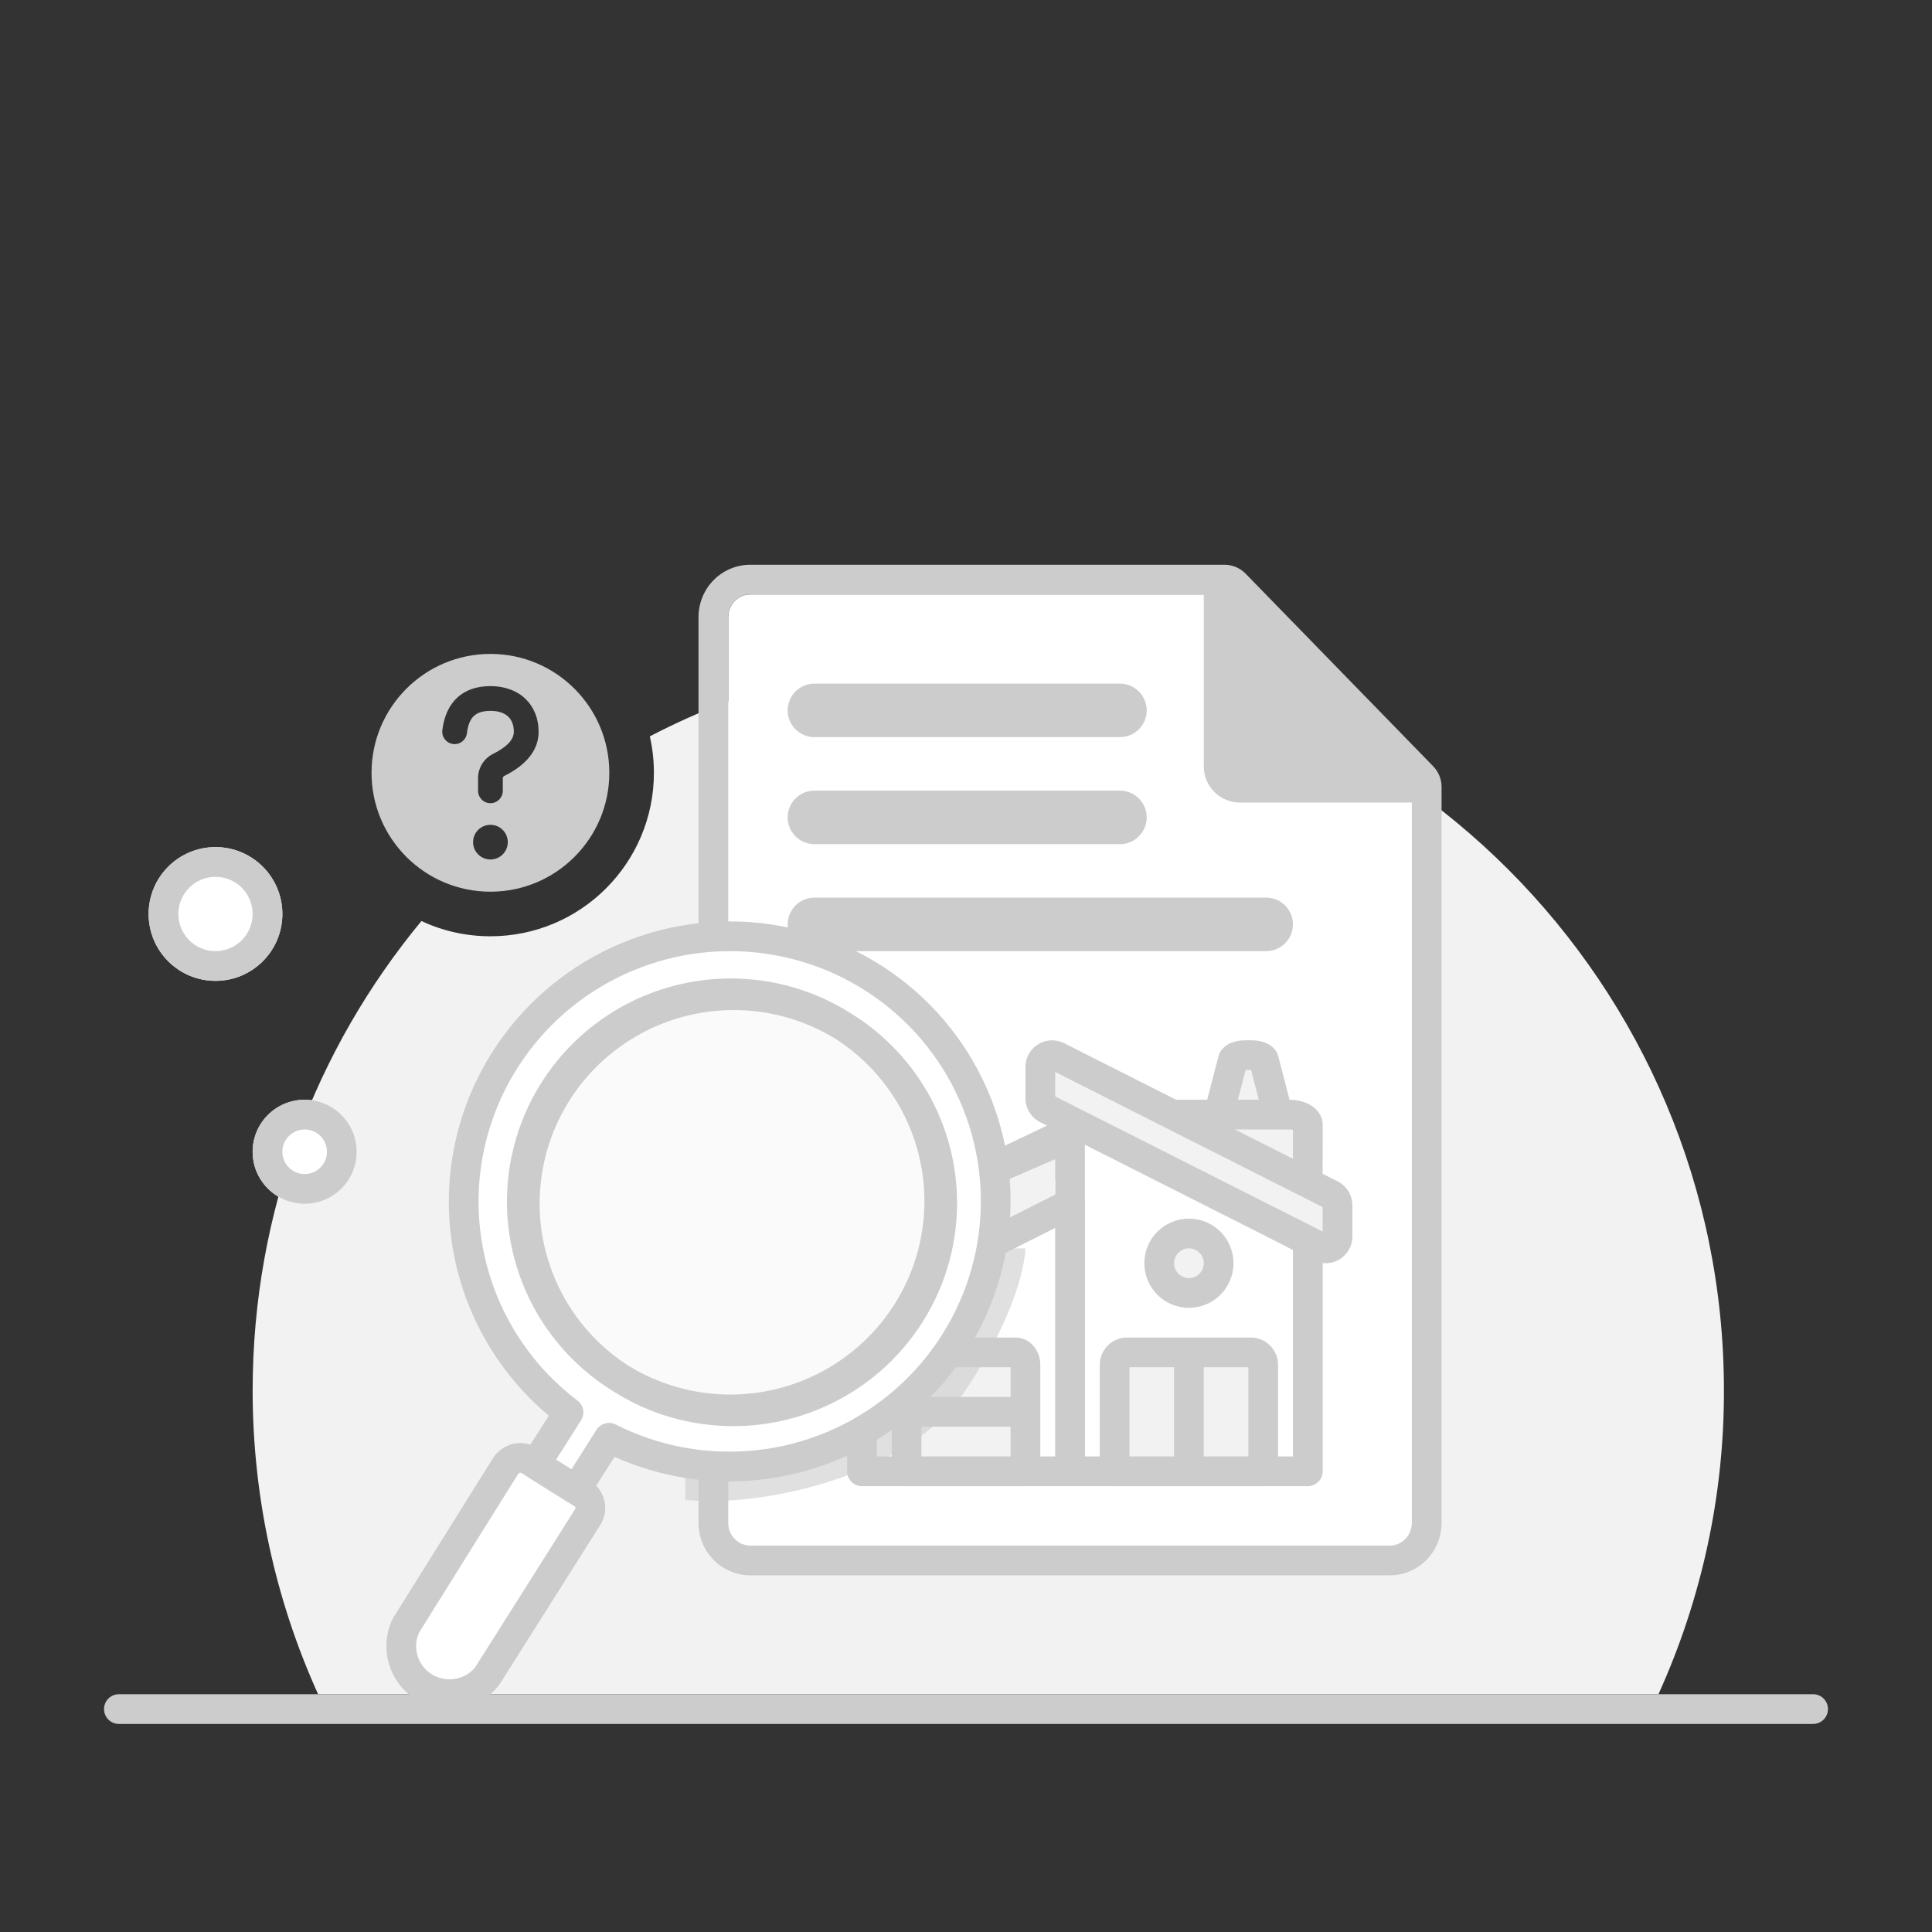 <svg width="130" height="130" viewBox="0 0 130 130" fill="none" xmlns="http://www.w3.org/2000/svg">
<rect x="0" y="0" width="130" height="130" fill="#333333" stroke="none"/>
<path fill-rule="evenodd" clip-rule="evenodd" d="M33 63C39.075 63 44 58.075 44 52C44 51.157 43.905 50.336 43.725 49.547C50.543 46.003 58.288 44 66.5 44C93.836 44 116 66.193 116 93.566C116.012 100.617 114.503 107.581 111.594 114H21.405C18.497 107.581 17 100.617 17 93.566C17 81.561 21.263 70.552 28.356 61.975C29.767 62.633 31.341 63 33 63Z" fill="#F2F2F2"/>
<path fill-rule="evenodd" clip-rule="evenodd" d="M7 115C7 114.448 7.448 114 8 114L122 114C122.552 114 123 114.448 123 115C123 115.552 122.552 116 122 116L8 116C7.448 116 7 115.552 7 115Z" fill="#CCCCCC"/>
<path fill-rule="evenodd" clip-rule="evenodd" d="M33 60C37.418 60 41 56.418 41 52C41 47.582 37.418 44 33 44C28.582 44 25 47.582 25 52C25 56.418 28.582 60 33 60ZM33.833 53.212C33.833 53.672 33.46 54.045 33 54.045C32.54 54.045 32.167 53.672 32.167 53.212L32.167 52.365C32.167 51.67 32.559 51.035 33.181 50.725C34.164 50.234 34.575 49.739 34.575 49.236C34.575 48.361 34.051 47.833 33 47.833C32.003 47.833 31.548 48.256 31.419 49.335C31.364 49.792 30.95 50.118 30.493 50.064C30.036 50.009 29.71 49.594 29.764 49.137C29.992 47.235 31.143 46.167 33 46.167C34.974 46.167 36.242 47.443 36.242 49.236C36.242 50.478 35.416 51.472 33.925 52.216C33.869 52.244 33.833 52.302 33.833 52.365L33.833 53.212ZM31.833 56.667C31.833 57.311 32.356 57.833 33 57.833C33.644 57.833 34.167 57.311 34.167 56.667C34.167 56.022 33.644 55.5 33 55.5C32.356 55.5 31.833 56.022 31.833 56.667Z" fill="#CCCCCC"/>
<path d="M24 77.5C24 79.433 22.433 81 20.5 81C18.567 81 17 79.433 17 77.5C17 75.567 18.567 74 20.5 74C22.433 74 24 75.567 24 77.5Z" fill="white"/>
<path fill-rule="evenodd" clip-rule="evenodd" d="M20.5 79C21.328 79 22 78.328 22 77.5C22 76.672 21.328 76 20.5 76C19.672 76 19 76.672 19 77.5C19 78.328 19.672 79 20.5 79ZM20.5 81C22.433 81 24 79.433 24 77.5C24 75.567 22.433 74 20.5 74C18.567 74 17 75.567 17 77.5C17 79.433 18.567 81 20.5 81Z" fill="#CCCCCC"/>
<path d="M19 61.5C19 63.985 16.985 66 14.5 66C12.015 66 10 63.985 10 61.5C10 59.015 12.015 57 14.5 57C16.985 57 19 59.015 19 61.5Z" fill="white"/>
<path fill-rule="evenodd" clip-rule="evenodd" d="M14.5 64C15.881 64 17 62.881 17 61.5C17 60.119 15.881 59 14.5 59C13.119 59 12 60.119 12 61.5C12 62.881 13.119 64 14.5 64ZM14.5 66C16.985 66 19 63.985 19 61.5C19 59.015 16.985 57 14.5 57C12.015 57 10 59.015 10 61.5C10 63.985 12.015 66 14.5 66Z" fill="#CCCCCC"/>
<path d="M49 102.476C49 102.881 49.156 103.268 49.434 103.554C49.713 103.839 50.09 104 50.483 104H93.515C93.71 104 93.903 103.961 94.083 103.884C94.263 103.808 94.427 103.696 94.565 103.554C94.703 103.413 94.812 103.245 94.887 103.06C94.962 102.875 95 102.677 95 102.476V52.952L82.386 40H50.483C50.09 40 49.713 40.161 49.435 40.447C49.157 40.732 49 41.12 49 41.523V102.476Z" fill="white"/>
<path fill-rule="evenodd" clip-rule="evenodd" d="M94.641 103.629L95.997 104.95C95.676 105.28 95.292 105.544 94.865 105.725L94.083 103.884C94.263 103.808 94.427 103.696 94.565 103.554C94.703 103.413 94.812 103.245 94.887 103.06C94.962 102.875 95 102.677 95 102.476V52.952L82.386 40H50.483C50.09 40 49.713 40.161 49.435 40.447C49.157 40.732 49 41.12 49 41.523V102.476C49 102.881 49.156 103.268 49.434 103.554C49.713 103.839 50.09 104 50.483 104H93.515C93.71 104 93.903 103.961 94.083 103.884L94.865 105.725C94.439 105.906 93.98 106 93.515 106M93.513 106L50.483 106C49.542 106 48.651 105.616 48.002 104.949C47.354 104.284 47 103.394 47 102.476V41.522C47.001 40.605 47.355 39.715 48.002 39.051C48.65 38.385 49.541 38.001 50.482 38L82.386 38C82.926 38 83.443 38.218 83.819 38.605L96.433 51.557C96.796 51.93 97 52.431 97 52.952V102.476C97 102.932 96.913 103.385 96.742 103.808C96.571 104.232 96.319 104.621 95.997 104.95L94.641 103.629" fill="#CCCCCC"/>
<path d="M95 53H83.428C83.049 53 82.686 52.85 82.418 52.582C82.15 52.314 82 51.951 82 51.572V40L95 53Z" fill="#CCCCCC"/>
<path fill-rule="evenodd" clip-rule="evenodd" d="M81.617 39.076C81.991 38.921 82.421 39.007 82.707 39.293L95.707 52.293C95.993 52.579 96.079 53.009 95.924 53.383C95.769 53.756 95.404 54 95 54H83.428C82.784 54 82.166 53.744 81.711 53.289C81.256 52.834 81 52.216 81 51.572V40C81 39.596 81.244 39.231 81.617 39.076ZM83 42.414V51.572C83 51.686 83.045 51.794 83.125 51.875C83.206 51.955 83.314 52 83.428 52H92.586L83 42.414Z" fill="#CCCCCC"/>
<path d="M86 75H82L82.956 71.328C82.98 71.237 83.077 71.154 83.23 71.094C83.383 71.033 83.58 71 83.784 71H84.216C84.42 71 84.617 71.033 84.77 71.094C84.923 71.154 85.02 71.237 85.044 71.328L86 75Z" fill="#F2F2F2"/>
<path d="M88 75.678C88 75.589 87.968 75.501 87.905 75.419C87.842 75.336 87.75 75.262 87.634 75.199C87.518 75.136 87.381 75.086 87.229 75.052C87.077 75.017 86.915 75 86.751 75H79V79H87.997L88 75.678Z" fill="#F2F2F2"/>
<path fill-rule="evenodd" clip-rule="evenodd" d="M83.815 72L83.294 74H84.706L84.185 72H83.815ZM86.773 74L86.011 71.076L86.011 71.074C85.862 70.504 85.368 70.255 85.138 70.164C84.843 70.047 84.516 70 84.216 70H83.784C83.484 70 83.157 70.047 82.862 70.164C82.632 70.255 82.138 70.504 81.989 71.074L81.227 74H79C78.448 74 78 74.448 78 75V79C78 79.552 78.448 80 79 80H87.997C88.549 80 88.997 79.553 88.997 79.001L89 75.68C89 75.68 89 75.679 89 75.68C89 75.337 88.874 75.04 88.7 74.812C88.532 74.591 88.319 74.432 88.112 74.32C87.902 74.206 87.674 74.127 87.448 74.076C87.228 74.026 86.999 74.002 86.773 74ZM80 76V78H86.998L87 76.025C86.926 76.009 86.841 76 86.751 76H80ZM87 75.677C87 75.677 87 75.677 87 75.677V75.677Z" fill="#CCCCCC"/>
<path d="M71.595 75.585V99H88.194V83.885L71.595 75.585Z" fill="white"/>
<path fill-rule="evenodd" clip-rule="evenodd" d="M71.485 74.143C71.786 73.962 72.159 73.952 72.469 74.117L88.469 82.624C88.796 82.798 89 83.137 89 83.507V99C89 99.552 88.552 100 88 100H72C71.448 100 71 99.552 71 99V75C71 74.649 71.184 74.324 71.485 74.143ZM73 76.664V98H87V84.108L73 76.664Z" fill="#CCCCCC"/>
<path d="M90 83.198C90 83.335 89.965 83.469 89.899 83.588C89.834 83.708 89.739 83.808 89.623 83.88C89.508 83.952 89.377 83.993 89.242 83.999C89.107 84.005 88.972 83.977 88.851 83.915L70.439 74.613C70.307 74.546 70.196 74.444 70.119 74.317C70.041 74.191 70 74.045 70 73.896V71.802C70 71.665 70.034 71.531 70.1 71.411C70.166 71.292 70.261 71.191 70.376 71.12C70.491 71.048 70.623 71.007 70.758 71.001C70.893 70.995 71.027 71.024 71.148 71.085L89.561 80.387C89.693 80.454 89.804 80.556 89.881 80.683C89.959 80.809 90 80.955 90 81.104V83.198Z" fill="#F2F2F2"/>
<path fill-rule="evenodd" clip-rule="evenodd" d="M71 72.13V73.776L89 82.87V81.224L71 72.13ZM71.599 70.192C71.325 70.054 71.02 69.988 70.713 70.002C70.405 70.016 70.107 70.109 69.847 70.271C69.586 70.434 69.372 70.66 69.225 70.928C69.077 71.196 69 71.497 69 71.802C69 71.802 69 71.802 69 71.802V73.896C69 74.228 69.092 74.555 69.266 74.839C69.439 75.123 69.689 75.354 69.987 75.505L88.4 84.808C88.674 84.946 88.98 85.012 89.288 84.998C89.595 84.984 89.893 84.891 90.153 84.728C90.413 84.566 90.627 84.34 90.775 84.072C90.922 83.804 91 83.504 91 83.199V81.104C91 80.772 90.908 80.445 90.734 80.161C90.561 79.877 90.311 79.645 90.013 79.495L71.6 70.193C71.6 70.193 71.6 70.193 71.6 70.193C71.6 70.193 71.599 70.192 71.599 70.192Z" fill="#CCCCCC"/>
<path d="M85 91.844C85 91.62 84.912 91.406 84.756 91.248C84.6 91.089 84.389 91 84.168 91H75.833C75.612 91 75.4 91.089 75.244 91.247C75.088 91.405 75 91.62 75 91.844V99H85V91.844Z" fill="#F2F2F2"/>
<path fill-rule="evenodd" clip-rule="evenodd" d="M74.533 90.544C74.875 90.197 75.343 90 75.833 90H84.17C84.659 90.001 85.126 90.198 85.468 90.545C85.81 90.892 86 91.359 86 91.844V99C86 99.552 85.552 100 85 100H75C74.448 100 74 99.552 74 99V91.844C74 91.359 74.19 90.891 74.533 90.544ZM81 98H84V92H81V98ZM79 92V98H76V92H79Z" fill="#CCCCCC"/>
<path d="M72 75L56.454 82.409C56.317 82.475 56.203 82.577 56.123 82.702C56.042 82.828 56 82.972 56 83.12V85.204C56 85.34 56.035 85.473 56.104 85.592C56.172 85.711 56.27 85.81 56.39 85.882C56.509 85.953 56.645 85.993 56.785 85.999C56.926 86.005 57.065 85.976 57.19 85.915L72 78.861V75Z" fill="#CCCCCC"/>
<path d="M71 78L55.454 84.736C55.317 84.796 55.203 84.888 55.123 85.002C55.042 85.116 55 85.247 55 85.382V87.276C55 87.4 55.035 87.521 55.104 87.629C55.172 87.737 55.27 87.828 55.39 87.892C55.509 87.957 55.645 87.994 55.785 87.999C55.926 88.005 56.065 87.978 56.19 87.922L71 81.51V78Z" fill="#F2F2F2"/>
<path d="M58 99H72V81L58 88.052V99Z" fill="white"/>
<path fill-rule="evenodd" clip-rule="evenodd" d="M72.525 80.149C72.82 80.331 73 80.653 73 81V99C73 99.552 72.552 100 72 100H58C57.448 100 57 99.552 57 99V88.052C57 87.674 57.213 87.328 57.55 87.159L71.55 80.107C71.86 79.951 72.229 79.966 72.525 80.149ZM59 88.668V98H71V82.623L59 88.668Z" fill="#CCCCCC"/>
<path d="M69 91.842C69 91.619 68.93 91.404 68.805 91.247C68.68 91.089 68.51 91 68.334 91H61.667C61.58 91 61.493 91.022 61.412 91.064C61.331 91.106 61.257 91.168 61.195 91.246C61.133 91.325 61.084 91.417 61.051 91.52C61.017 91.622 61 91.731 61 91.842V99H69V91.842Z" fill="#F2F2F2"/>
<path fill-rule="evenodd" clip-rule="evenodd" d="M61.667 90C61.667 90 61.667 90 61.667 90H68.334C68.861 90 69.304 90.266 69.589 90.626C69.869 90.98 70 91.419 70 91.842V99C70 99.552 69.552 100 69 100H61C60.448 100 60 99.552 60 99V91.842C60 91.629 60.033 91.413 60.101 91.208C60.168 91.002 60.271 90.803 60.412 90.625C60.553 90.448 60.732 90.291 60.949 90.178C61.166 90.064 61.412 90 61.667 90ZM62 96V98H68V96H62ZM68 94H62V92H68V94Z" fill="#CCCCCC"/>
<path d="M80 87C81.105 87 82 86.105 82 85C82 83.895 81.105 83 80 83C78.895 83 78 83.895 78 85C78 86.105 78.895 87 80 87Z" fill="#F2F2F2"/>
<path fill-rule="evenodd" clip-rule="evenodd" d="M77 85C77 83.343 78.343 82 80 82C81.657 82 83 83.343 83 85C83 86.657 81.657 88 80 88C78.343 88 77 86.657 77 85ZM80 84C79.448 84 79 84.448 79 85C79 85.552 79.448 86 80 86C80.552 86 81 85.552 81 85C81 84.448 80.552 84 80 84Z" fill="#CCCCCC"/>
<path fill-rule="evenodd" clip-rule="evenodd" d="M53 47.8C53 46.806 53.806 46 54.8 46H75.358C76.352 46 77.158 46.806 77.158 47.8C77.158 48.794 76.352 49.6 75.358 49.6H54.8C53.806 49.6 53 48.794 53 47.8ZM53 55C53 54.006 53.806 53.2 54.8 53.2H75.358C76.352 53.2 77.158 54.006 77.158 55C77.158 55.994 76.352 56.8 75.358 56.8H54.8C53.806 56.8 53 55.994 53 55ZM54.8 60.4C53.806 60.4 53 61.206 53 62.2C53 63.194 53.806 64 54.8 64H85.2C86.194 64 87 63.194 87 62.2C87 61.206 86.194 60.4 85.2 60.4H54.8Z" fill="#CCCCCC"/>
<path opacity="0.6" d="M69 84C69 84 69 87.5 65 93.5C61 99.5 51.085 101.437 46.118 100.925L46 84H69Z" fill="#CCCCCC"/>
<path d="M33.959 71.345C35.81 68.417 38.474 66.087 41.627 64.639C44.78 63.191 48.287 62.687 51.72 63.189C55.153 63.691 58.364 65.177 60.963 67.467C63.562 69.756 65.436 72.75 66.358 76.083C67.279 79.417 67.208 82.947 66.153 86.243C65.098 89.54 63.105 92.461 60.415 94.65C57.726 96.84 54.458 98.204 51.007 98.576C47.556 98.948 44.073 98.312 40.98 96.746L38.76 100.245L36.032 98.535L38.252 95.036C34.694 92.34 32.281 88.412 31.486 84.027C30.691 79.642 31.574 75.118 33.959 71.345Z" fill="white"/>
<path d="M34.019 98.647C34.189 98.387 34.453 98.202 34.755 98.13C34.906 98.094 35.062 98.088 35.214 98.113C35.367 98.139 35.513 98.195 35.643 98.278L39.162 100.485C39.296 100.563 39.413 100.668 39.505 100.794C39.598 100.919 39.663 101.062 39.698 101.213C39.732 101.365 39.735 101.522 39.706 101.675C39.677 101.828 39.617 101.973 39.53 102.102L32.764 112.809C32.263 113.421 31.554 113.829 30.771 113.957C29.989 114.085 29.187 113.924 28.517 113.503C27.846 113.083 27.353 112.432 27.131 111.674C26.908 110.916 26.971 110.103 27.308 109.388L34.019 98.647Z" fill="white"/>
<path d="M46.238 67.317C48.947 66.699 51.779 66.896 54.374 67.883C56.969 68.87 59.212 70.602 60.818 72.861C62.424 75.119 63.321 77.803 63.395 80.572C63.47 83.34 62.719 86.07 61.237 88.414C59.756 90.759 57.61 92.614 55.072 93.744C52.533 94.874 49.717 95.229 46.978 94.763C44.239 94.298 41.701 93.032 39.686 91.128C37.67 89.223 36.268 86.765 35.655 84.064C34.835 80.448 35.489 76.653 37.473 73.513C39.457 70.373 42.609 68.145 46.238 67.317Z" fill="#FAFAFA"/>
<path fill-rule="evenodd" clip-rule="evenodd" d="M51.575 64.178C48.333 63.704 45.022 64.18 42.044 65.547C39.067 66.915 36.551 69.115 34.805 71.879C32.553 75.44 31.72 79.711 32.47 83.849C33.22 87.987 35.498 91.694 38.856 94.239C39.271 94.553 39.375 95.132 39.096 95.572L37.42 98.213L38.454 98.861L40.136 96.21C40.412 95.776 40.972 95.622 41.432 95.854C44.352 97.333 47.641 97.933 50.9 97.582C54.158 97.23 57.245 95.942 59.784 93.875C62.323 91.808 64.205 89.05 65.201 85.939C66.196 82.827 66.263 79.496 65.394 76.35C64.524 73.204 62.755 70.378 60.302 68.217C57.849 66.056 54.817 64.653 51.575 64.178ZM35.383 99.296C35.42 99.327 35.459 99.356 35.501 99.382L38.228 101.092C38.27 101.119 38.314 101.142 38.358 101.161L38.63 101.332C38.64 101.338 38.649 101.343 38.658 101.349C38.675 101.359 38.689 101.371 38.7 101.386C38.711 101.401 38.718 101.418 38.722 101.435C38.727 101.453 38.727 101.471 38.724 101.489C38.72 101.507 38.713 101.525 38.702 101.54C38.696 101.55 38.69 101.559 38.684 101.568L31.955 112.218C31.61 112.618 31.134 112.885 30.61 112.97C30.067 113.059 29.512 112.947 29.048 112.656C28.584 112.365 28.244 111.916 28.09 111.393C27.942 110.887 27.977 110.345 28.191 109.863L34.86 99.188C34.889 99.146 34.934 99.115 34.985 99.103L34.992 99.102C35.011 99.097 35.031 99.096 35.05 99.1C35.069 99.103 35.087 99.11 35.103 99.12L35.383 99.296ZM35.692 97.204C35.59 97.17 35.485 97.144 35.379 97.127C35.094 97.079 34.803 97.09 34.522 97.158C33.971 97.289 33.491 97.626 33.182 98.101L33.171 98.117L26.46 108.858C26.439 108.891 26.421 108.926 26.404 108.961C25.963 109.898 25.88 110.963 26.171 111.956C26.463 112.949 27.108 113.8 27.985 114.35C28.863 114.9 29.911 115.111 30.933 114.944C31.955 114.777 32.881 114.243 33.538 113.443C33.564 113.411 33.588 113.378 33.61 113.343L40.368 102.648C40.526 102.41 40.636 102.142 40.689 101.861C40.743 101.573 40.738 101.277 40.673 100.992C40.608 100.706 40.485 100.437 40.311 100.201C40.252 100.12 40.187 100.044 40.117 99.973L41.35 98.03C44.404 99.396 47.774 99.93 51.114 99.57C54.757 99.177 58.208 97.737 61.047 95.426C63.886 93.114 65.991 90.03 67.105 86.548C68.219 83.067 68.295 79.338 67.321 75.817C66.348 72.296 64.369 69.134 61.624 66.716C58.88 64.299 55.489 62.73 51.864 62.2C48.24 61.669 44.538 62.201 41.21 63.73C37.881 65.259 35.068 67.719 33.114 70.811C30.595 74.795 29.663 79.573 30.502 84.206C31.286 88.535 33.565 92.441 36.927 95.258L35.692 97.204ZM56.304 69.954C57.666 70.841 58.855 71.978 59.805 73.314C61.296 75.411 62.128 77.902 62.198 80.472C62.267 83.042 61.57 85.576 60.194 87.754C58.818 89.931 56.825 91.654 54.467 92.704C52.109 93.754 49.492 94.084 46.947 93.651C45.255 93.363 43.646 92.747 42.207 91.846C41.556 91.422 40.942 90.939 40.373 90.401C38.501 88.633 37.199 86.35 36.63 83.843C35.869 80.486 36.476 76.963 38.319 74.047C40.161 71.131 43.089 69.061 46.46 68.292C48.977 67.718 51.608 67.901 54.019 68.818C54.82 69.123 55.585 69.504 56.304 69.954ZM45.817 66.216C48.719 65.554 51.752 65.765 54.532 66.822C55.535 67.204 56.49 67.689 57.38 68.268C59.04 69.31 60.487 70.671 61.633 72.281C63.354 74.702 64.315 77.577 64.395 80.544C64.475 83.512 63.67 86.436 62.083 88.948C60.495 91.461 58.197 93.447 55.478 94.658C52.76 95.868 49.743 96.248 46.81 95.749C44.775 95.403 42.844 94.645 41.131 93.532C40.301 93.011 39.52 92.408 38.801 91.728C36.642 89.688 35.138 87.053 34.482 84.159C33.603 80.283 34.304 76.216 36.43 72.852C38.555 69.488 41.932 67.102 45.817 66.216Z" fill="#CCCCCC"/>
</svg>
